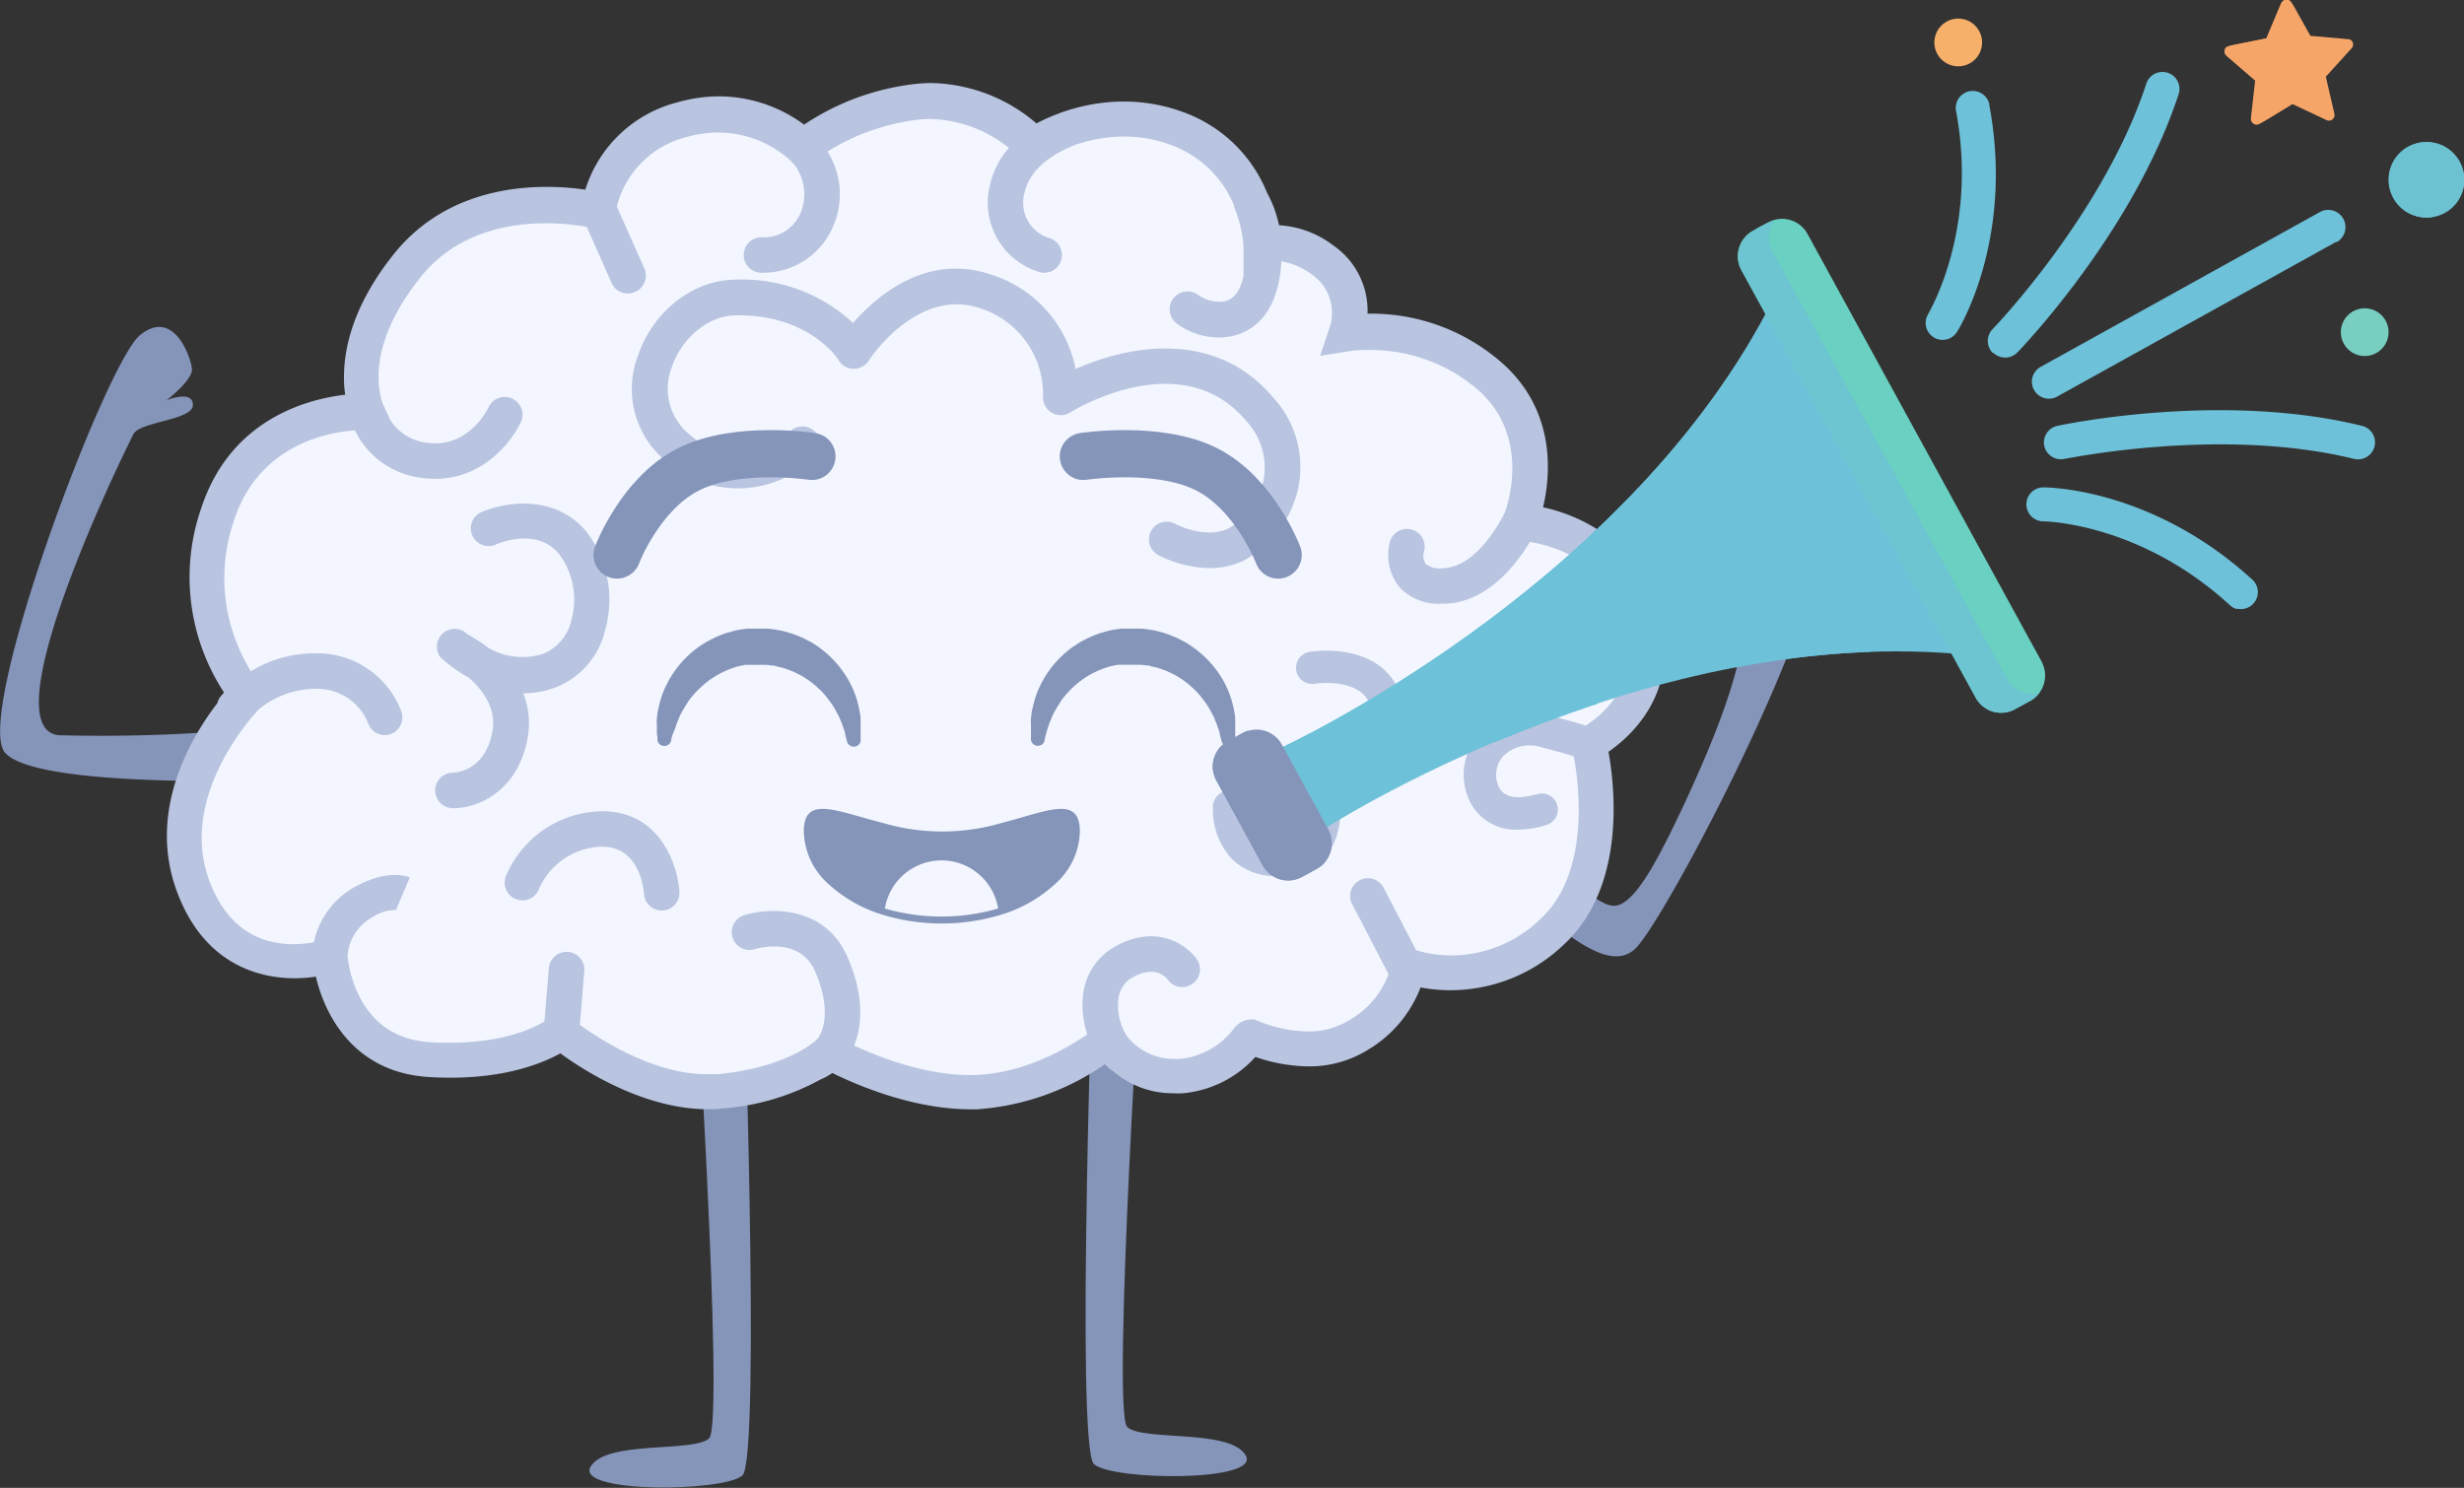 <svg id="Calque_1" data-name="Calque 1" xmlns="http://www.w3.org/2000/svg" viewBox="0 0 261.08 157.68"><rect x="0" y="0" width="261.08" height="157.68" fill="#333333" stroke="none"/><title>partyneo</title><g id="Groupe_11165" data-name="Groupe 11165"><path id="Tracé_23007" data-name="Tracé 23007" d="M165.81,92.46c4.83,4.63,6.19,5.21,7.29,4.77,2-.81,4.22-5.07,7-11,5.61-12.16,5.79-15.7,7-21.73s1.24-12.18,6.48-8.91-14.63,41.62-18.63,46.1c-2.62,2.94-7.43-.86-13.75-6.87A28.75,28.75,0,0,0,165.81,92.46Z" transform="translate(-1.48 -1.36)" style="fill:#8595ba"/><g id="Groupe_11160" data-name="Groupe 11160"><g id="Groupe_10778" data-name="Groupe 10778"><g id="Groupe_10775" data-name="Groupe 10775"><path id="Tracé_22528" data-name="Tracé 22528" d="M28.37,79.63a9.93,9.93,0,0,0-.65-1,171.12,171.12,0,0,1-19.87.65C.88,79,12,54.61,15.61,47.38c.69-1.37,6.32-1.47,6.31-3.11s-2.79-.49-2.79-.49,2.76-2.14,2.69-3.29-1.9-6.57-5.52-3.6S-1.33,77.13,2,81.11c2.54,3,18.36,3.11,25.58,3C28.16,82.68,29,80.87,28.37,79.63Z" transform="translate(-1.48 -1.36)" style="fill:#8595ba"/></g><g id="Groupe_10740" data-name="Groupe 10740"><g id="Groupe_10740-2" data-name="Groupe 10740-2"><g id="Groupe_10738" data-name="Groupe 10738"><g id="Groupe_34" data-name="Groupe 34"><g id="Groupe_25" data-name="Groupe 25"><path id="Tracé_87" data-name="Tracé 87" d="M74.94,100.2s3.35,52.05,1.68,53.59-10.88.16-12.56,3,14.06,2.7,16.08.94,0-57.56,0-57.56Z" transform="translate(-1.48 -1.36)" style="fill:#8595ba"/><path id="Tracé_88" data-name="Tracé 88" d="M122.59,99s-3.35,52.05-1.67,53.59,10.87.16,12.55,3-14.06,2.7-16.07.94,0-57.56,0-57.56Z" transform="translate(-1.48 -1.36)" style="fill:#8595ba"/></g><g id="Groupe_27" data-name="Groupe 27"><path id="Tracé_89" data-name="Tracé 89" d="M134,111.21c1.61.68,7,2.6,11.43-.21,5.22-3.34,5.22-7.31,5.22-7.31a15.22,15.22,0,0,0,15.25-3.55c7.31-6.68,4-20,4-20s6.85-3.56,6-10.9c-1.28-11.85-13.36-12.53-13.36-12.53s3.76-9-2.93-15.24-15.45-4.8-15.45-4.8,1.67-4.8-2.51-7.73-7.5-1.18-7.5-1.18.71-9.5-7.93-12.73C118,11.94,111,16.82,111,16.82s-5.23-5.64-12.74-4.59A23.26,23.26,0,0,0,86.53,17a13.3,13.3,0,0,0-13-2.93,12,12,0,0,0-8.77,9.61S51.4,20,44.09,29.16,40.33,46,40.33,46,28.26,44.39,24.5,55.87a20.35,20.35,0,0,0,3.13,19.22S17.82,84.9,22,95.55,36.18,104,36.18,104s.85,9.14,10.67,9.77,14-2.92,14-2.92,8.56,7.1,16.91,6.26,11.49-4.18,11.49-4.18,7.94,4.52,15.66,4.25,14-5.5,14-5.5a8.25,8.25,0,0,0,7.72,3.76C131.83,114.85,133.68,111.08,134,111.21Z" transform="translate(-1.48 -1.36)" style="fill:#f3f6fe"/><g id="Groupe_26" data-name="Groupe 26"><path id="Tracé_90" data-name="Tracé 90" d="M177.78,69c-1-9.07-7.86-12.81-12.8-13.88.8-3.4,1.37-10-4.08-15.06a21,21,0,0,0-14.42-5.46h-.1a8.4,8.4,0,0,0-3.64-7.24A10.47,10.47,0,0,0,137,25.23a12.45,12.45,0,0,0-1.27-3.45,15.08,15.08,0,0,0-8.83-8.52,18.09,18.09,0,0,0-6.3-1.14,19.68,19.68,0,0,0-6.18,1h0l-.46.15-.25.1,0,0a19.87,19.87,0,0,0-2.41,1.07,17.59,17.59,0,0,0-11.13-4.28,15.11,15.11,0,0,0-2.12.15,26.5,26.5,0,0,0-11.37,4.26,15.25,15.25,0,0,0-9-3,16.42,16.42,0,0,0-4.52.66,13.79,13.79,0,0,0-9.66,9.23c-4.12-.6-14-1.06-20.32,6.86-4.2,5.28-5.23,9.76-5.25,12.87v0a10.54,10.54,0,0,0,.13,2c-4.1.48-12.16,2.62-15.25,12a22.28,22.28,0,0,0,2.41,19.56c-.21.23-.34.39-.37.43a1.79,1.79,0,0,0-.34.69c-2.85,3.72-7.55,11.64-4.17,20.27,3,7.73,9,8.89,12.36,8.89a15.49,15.49,0,0,0,2.25-.17c1,4.31,4.2,10.14,11.88,10.63.81.06,1.61.08,2.4.08,6,0,9.8-1.56,11.62-2.58,2.51,1.83,8.89,5.92,15.62,5.92.53,0,1.06,0,1.57-.08a25.44,25.44,0,0,0,10.36-3.06,6.3,6.3,0,0,0,1.27-.7c2.53,1.25,8.51,3.85,14.65,3.85H105a27,27,0,0,0,13.56-4.78,5.59,5.59,0,0,0,.67.62.83.83,0,0,0,.16.09,9.67,9.67,0,0,0,6.37,2.37h0a9.54,9.54,0,0,0,1.08,0,11.79,11.79,0,0,0,7.66-3.85,17.67,17.67,0,0,0,5.54,1,11.72,11.72,0,0,0,6.42-1.78A13.12,13.12,0,0,0,152,106a16.36,16.36,0,0,0,3.2.3,17.38,17.38,0,0,0,11.91-4.77c6.68-6.11,5.48-16.74,4.8-20.5C174.17,79.47,178.49,75.55,177.78,69Zm-8.4,9.21c-1-.3-2.23-.65-3.72-1a7.41,7.41,0,0,0-7.47,2,6.35,6.35,0,0,0-1.2,6.52,5.36,5.36,0,0,0,5.43,3.54,8.9,8.9,0,0,0,2.81-.46,1.7,1.7,0,1,0-1-3.24l-.08,0c-.13,0-3.18,1.07-3.94-1a3,3,0,0,1,.54-3.07,4,4,0,0,1,4.11-.93c1.34.34,2.46.65,3.37.93.54,2.87,1.82,12.38-3.59,17.31a13.57,13.57,0,0,1-9.37,3.8,12.78,12.78,0,0,1-3.74-.55l-3.39-6.51a1.88,1.88,0,1,0-3.33,1.73l3.8,7.32a9.31,9.31,0,0,1-4.18,4.88,8.08,8.08,0,0,1-4.39,1.19,14.34,14.34,0,0,1-5.29-1.13l-.37-.15H134a2.42,2.42,0,0,0-1.87,1.09,8.15,8.15,0,0,1-5.66,3.1c-.24,0-.47,0-.7,0h0a6.33,6.33,0,0,1-4.92-2.46,6.14,6.14,0,0,1-.9-3.55,3.11,3.11,0,0,1,1.41-2.57c2.41-1.38,3.57-.2,3.87.2a1.88,1.88,0,0,0,3.09-2.14c-1.09-1.59-4.33-3.9-8.83-1.31a6.73,6.73,0,0,0-3.29,5.55,9.76,9.76,0,0,0,.49,3.68c-2,1.37-6.56,4.11-11.82,4.3-5,.18-10.24-1.88-12.89-3.11h0c1.08-2.65.81-6-.75-9.5-2.4-5.33-8.17-5.16-10.88-4.32a1.88,1.88,0,0,0,1.1,3.6c.2-.06,4.7-1.4,6.35,2.26,1.12,2.49,1.38,4.87.7,6.53a3.27,3.27,0,0,1-.3.59l-.28.29S85,114.46,77.57,115.2c-.4,0-.8,0-1.21,0-5.65,0-11.32-3.7-13.44-5.23l.47-5.7a1.88,1.88,0,1,0-3.75-.31l-.47,5.65c-1.11.68-4.31,2.26-10.05,2.26-.7,0-1.42,0-2.15-.07-7.79-.5-8.61-8.44-8.67-9.19a5.15,5.15,0,0,1,2.77-4.12,4.1,4.1,0,0,1,2.5-.68.39.39,0,0,1-.14,0l1.47-3.46c-.36-.15-2.34-.84-5.57.87a8.75,8.75,0,0,0-4.59,6,11.84,11.84,0,0,1-2.14.2c-4.18,0-7.16-2.19-8.86-6.5-3.5-8.94,4.38-17.56,5.16-18.38A9.5,9.5,0,0,1,35,74.36,5.79,5.79,0,0,1,40.48,78a1.88,1.88,0,0,0,1.77,1.26,1.72,1.72,0,0,0,.6-.1A1.88,1.88,0,0,0,44,76.74a9.51,9.51,0,0,0-8.93-6.14,12.81,12.81,0,0,0-7,1.9,18.71,18.71,0,0,1-1.79-16c2.62-8,9.89-9.33,12.81-9.53A9,9,0,0,0,46.16,52a10,10,0,0,0,1.45.1c5,0,8-3.81,9.06-6a1.88,1.88,0,0,0-3.42-1.58h0c-.09.18-2.13,4.4-6.55,3.76a5.3,5.3,0,0,1-3.86-2.4l-.77-1.66s-.06-.13-.11-.28a9.22,9.22,0,0,1-.37-2.5c0-.06,0-.12,0-.18,0-2.35.84-6,4.44-10.51,5.58-7,15-5.83,17.63-5.34l2.65,6A1.88,1.88,0,0,0,68,32.46a1.82,1.82,0,0,0,.76-.16,1.88,1.88,0,0,0,1-2.48l-2.86-6.43-.07-.12a10.16,10.16,0,0,1,7.29-7.36,12.79,12.79,0,0,1,3.48-.51,11.51,11.51,0,0,1,7.59,2.93l.42.44a5.16,5.16,0,0,1,.72,5.09,4.2,4.2,0,0,1-4,2.65A1.88,1.88,0,0,0,82,30.26a3.05,3.05,0,0,0,.43,0,8,8,0,0,0,7.26-4.77,8.48,8.48,0,0,0-.53-8.07,23.22,23.22,0,0,1,9.32-3.34,12.29,12.29,0,0,1,1.6-.11,13.74,13.74,0,0,1,8.3,3.07,8.76,8.76,0,0,0-2,3.91,7.67,7.67,0,0,0,5.3,9.26,2.32,2.32,0,0,0,.45.06,1.88,1.88,0,0,0,.46-3.7,3.91,3.91,0,0,1-2.54-4.82c.7-3.21,4.52-4.69,5.25-5a16.11,16.11,0,0,1,5.28-.92,14.15,14.15,0,0,1,5,.9,11.49,11.49,0,0,1,6.66,6.41.58.58,0,0,0,0,.14,13.32,13.32,0,0,1,1,4.2l0,3.17c-.62,2.68-2,2.69-2.64,2.69a4,4,0,0,1-2.14-.7,1.88,1.88,0,0,0-2.31,3,7.67,7.67,0,0,0,4.45,1.49c1.71,0,5.78-.68,6.56-7,.05-.37.07-.73.09-1.08a7.55,7.55,0,0,1,3.3,1.45,4.92,4.92,0,0,1,1.81,5.57l-1,3,3.11-.5a13.56,13.56,0,0,1,2-.12,17.41,17.41,0,0,1,11.86,4.44c4.94,4.65,3.2,11.06,2.62,12.74-.2.42-2.82,5.77-6.48,5.94a2.55,2.55,0,0,1-1.93-.44,1.68,1.68,0,0,1-.2-1.24A1.88,1.88,0,1,0,148.7,59h0a5.5,5.5,0,0,0,1,4.51,5.57,5.57,0,0,0,4.52,1.82,4.1,4.1,0,0,0,.49,0c4.44-.2,7.47-4.21,8.87-6.54,2.72.45,9.62,2.42,10.52,10.72.54,5.08-3.39,8-4.67,8.79Z" transform="translate(-1.48 -1.36)" style="fill:#b8c4e0"/><path id="Tracé_91" data-name="Tracé 91" d="M139,53.24a10.82,10.82,0,0,0-2.55-9.67c-6.06-7.3-15.25-5.68-21-3.1a13.15,13.15,0,0,0-8.92-10c-6.89-2.35-12.2,2.29-14.66,5.12A17.26,17.26,0,0,0,79.25,31c-4.42.09-8.61,3.41-10.18,8.08a9.89,9.89,0,0,0,3.21,11.34A11.5,11.5,0,0,0,87.54,50,1.88,1.88,0,1,0,85,47.3h0a7.72,7.72,0,0,1-10.35.2,6.27,6.27,0,0,1-2-7.2c1.06-3.14,3.87-5.46,6.7-5.52,7.8-.16,10.92,4.58,11,4.77a1.87,1.87,0,0,0,2.59.61,1.84,1.84,0,0,0,.6-.58c0-.08,5.11-7.83,11.79-5.55A9.56,9.56,0,0,1,112,43.35a1.88,1.88,0,0,0,1.77,2,1.8,1.8,0,0,0,1.1-.28c.48-.3,11.9-7.23,18.68.93a7.21,7.21,0,0,1,1.78,6.41,7.72,7.72,0,0,1-3.77,5c-2.46,1.1-5.53-.52-5.55-.53a1.88,1.88,0,1,0-1.81,3.3h0a12.57,12.57,0,0,0,4.61,1.34,8.65,8.65,0,0,0,4.29-.67A11.48,11.48,0,0,0,139,53.24Z" transform="translate(-1.48 -1.36)" style="fill:#b8c4e0"/><path id="Tracé_92" data-name="Tracé 92" d="M57.37,79.65a8.63,8.63,0,0,0-.45-4.82h0a9.75,9.75,0,0,0,3.21-.54,8.61,8.61,0,0,0,5.47-6.16,11.87,11.87,0,0,0-2-10.45c-3.46-4.09-8.84-3.06-11.21-2a1.88,1.88,0,0,0,1.6,3.4s4.26-2,6.74,1a8.12,8.12,0,0,1,1.29,7,5,5,0,0,1-3.08,3.6A7.21,7.21,0,0,1,53.2,70,15.17,15.17,0,0,0,51,68.58l-.18-.17A1.88,1.88,0,0,0,48.14,71l.06.06s.25.24.59.52h0a15.24,15.24,0,0,0,2.32,1.57c1.43,1.22,3,3.2,2.54,5.76-.77,4.12-3.82,4.33-4.18,4.34a1.88,1.88,0,0,0,0,3.76h0C51.75,87.06,56.27,85.51,57.37,79.65Z" transform="translate(-1.48 -1.36)" style="fill:#b8c4e0"/><path id="Tracé_93" data-name="Tracé 93" d="M65,87.34a11.21,11.21,0,0,0-9.92,6.88,1.88,1.88,0,1,0,3.51,1.35h0a7.47,7.47,0,0,1,6.53-4.48c4.13-.12,4.56,4.5,4.6,5a1.87,1.87,0,0,0,1.87,1.76h.12a1.89,1.89,0,0,0,1.76-2C73.26,92.83,71.26,87.14,65,87.34Z" transform="translate(-1.48 -1.36)" style="fill:#b8c4e0"/><path id="Tracé_94" data-name="Tracé 94" d="M148,72.2c-3-2.54-7.58-1.79-7.78-1.75a1.71,1.71,0,0,0,.59,3.37s3.2-.5,5,1a4.2,4.2,0,0,1,1.29,3.45,5.2,5.2,0,0,1-1.39,4,5.87,5.87,0,0,1-3.95,1.24A1.72,1.72,0,0,0,139.86,85a1.75,1.75,0,0,0,0,.56c.17.7.46,3-.43,4.19a2.59,2.59,0,0,1-2.05,1,3.62,3.62,0,0,1-2.95-.77,4.42,4.42,0,0,1-1-3.09,1.72,1.72,0,0,0-3.42-.27,7.78,7.78,0,0,0,2,5.77,6.5,6.5,0,0,0,4.81,1.81l.84,0a5.93,5.93,0,0,0,4.55-2.37,8,8,0,0,0,1.26-5,7.86,7.86,0,0,0,7-8.53A7.51,7.51,0,0,0,148,72.2Z" transform="translate(-1.48 -1.36)" style="fill:#b8c4e0"/></g></g></g></g></g></g><g id="Groupe_10805" data-name="Groupe 10805"><path id="Tracé_22522" data-name="Tracé 22522" d="M116.27,49.73s8-1.23,13.11,1.39,7.53,9.06,7.53,9.06" transform="translate(-1.48 -1.36)" style="fill:none;stroke:#8595ba;stroke-linecap:round;stroke-linejoin:bevel;stroke-width:5px"/><path id="Tracé_22523" data-name="Tracé 22523" d="M87.51,49.73s-8-1.23-13.12,1.39-7.53,9.06-7.53,9.06" transform="translate(-1.48 -1.36)" style="fill:none;stroke:#8595ba;stroke-linecap:round;stroke-linejoin:bevel;stroke-width:5px"/></g><g id="Groupe_24" data-name="Groupe 24"><path id="Tracé_53" data-name="Tracé 53" d="M92.67,79.77l0-.36c0-.11,0-.26,0-.42a2.4,2.4,0,0,0,0-.28c0-.1,0-.22,0-.35s0-.52,0-.82-.08-.6-.13-.93a9.7,9.7,0,0,0-.24-1,12,12,0,0,0-.4-1.14c-.18-.38-.37-.78-.6-1.18a11.05,11.05,0,0,0-3-3.3c-.22-.16-.45-.31-.68-.46s-.49-.26-.74-.4l-.38-.19-.39-.16c-.26-.1-.53-.22-.8-.3a10.92,10.92,0,0,0-1.69-.4,8.08,8.08,0,0,0-.86-.1l-.44,0h-.53l-.74,0-.18,0-.21,0-.47.06a8.93,8.93,0,0,0-.9.17l-.84.23c-.27.09-.54.2-.8.3l-.39.17-.38.19c-.24.13-.5.25-.73.4l-.69.45a10.93,10.93,0,0,0-3,3.31,13.15,13.15,0,0,0-.6,1.18,10.29,10.29,0,0,0-.4,1.13c-.1.37-.19.72-.25,1s-.1.65-.13.94,0,.55,0,.79v.33c0,.11,0,.2,0,.3s0,.34.06.47l0,.38a.73.73,0,0,0,.82.63.74.74,0,0,0,.63-.54l0-.09.08-.33A9,9,0,0,1,73,78.6l.2-.61c.1-.22.19-.45.29-.7s.25-.48.39-.74.32-.51.48-.78.39-.52.6-.78a8.62,8.62,0,0,1,.73-.75,9.1,9.1,0,0,1,1.76-1.32A9.77,9.77,0,0,1,79.6,72l.57-.13.28-.05.26,0,.25,0h.35l.73,0a.83.83,0,1,0-.87-.79.83.83,0,0,0,.79.79h.29l.3,0a3,3,0,0,1,.59.06c.19,0,.4,0,.58.09l.58.13a9.7,9.7,0,0,1,2.13.89,9.16,9.16,0,0,1,1.77,1.32,7.27,7.27,0,0,1,.72.75c.22.26.41.52.6.78s.35.52.49.78.28.5.39.74.19.48.29.7l.2.58.09.25.06.26c0,.17.07.31.1.42l.08.35a.75.75,0,0,0,1.47-.07Z" transform="translate(-1.48 -1.36)" style="fill:#8595ba"/><path id="Tracé_54" data-name="Tracé 54" d="M132.31,79.77s0-.12.05-.36l0-.42a2.4,2.4,0,0,0,0-.28c0-.1,0-.22,0-.35s0-.52,0-.82-.08-.6-.13-.93a9.7,9.7,0,0,0-.24-1,12,12,0,0,0-.4-1.14c-.18-.38-.37-.78-.6-1.18a11.05,11.05,0,0,0-3.05-3.3c-.22-.16-.45-.31-.68-.46s-.49-.26-.74-.4l-.38-.19-.39-.16c-.26-.1-.53-.22-.8-.3a10.66,10.66,0,0,0-1.69-.4,8.08,8.08,0,0,0-.86-.1l-.44,0h-.53l-.74,0-.18,0-.21,0-.47.06a8.93,8.93,0,0,0-.9.17l-.84.23c-.27.09-.54.2-.8.3l-.39.17-.38.19c-.24.13-.5.25-.73.4l-.69.45a10.93,10.93,0,0,0-3,3.31,13.15,13.15,0,0,0-.6,1.18,10.29,10.29,0,0,0-.4,1.13c-.1.37-.19.72-.25,1s-.1.65-.13.94,0,.55,0,.79v.33a2.77,2.77,0,0,0,0,.3c0,.19,0,.34,0,.47l0,.38a.74.74,0,0,0,1.44.09l0-.09.08-.33a8.28,8.28,0,0,1,.25-.89l.2-.61c.1-.22.19-.45.29-.7s.25-.48.39-.74.32-.51.48-.78.39-.52.6-.78a10.24,10.24,0,0,1,.72-.75,9.48,9.48,0,0,1,1.77-1.32,9.77,9.77,0,0,1,2.14-.89l.57-.13.28-.05.25,0,.26,0H121l.73,0a.83.83,0,1,0-.08,0h.29l.29,0a3.05,3.05,0,0,1,.6.06c.19,0,.4,0,.58.09l.58.13a9.7,9.7,0,0,1,2.13.89,9.16,9.16,0,0,1,1.77,1.32,7.27,7.27,0,0,1,.72.75c.22.26.41.52.6.78s.35.52.49.78.28.5.39.74.19.48.29.7l.2.58.09.25a2.44,2.44,0,0,1,.06.26c0,.17.07.31.1.42l.09.35a.73.73,0,0,0,.89.55.75.75,0,0,0,.57-.62Z" transform="translate(-1.48 -1.36)" style="fill:#8595ba"/></g></g></g><g id="Groupe_23" data-name="Groupe 23"><g id="Groupe_22" data-name="Groupe 22"><path id="Tracé_51" data-name="Tracé 51" d="M115.9,89.48a7.67,7.67,0,0,1-2.63,5.57,14.81,14.81,0,0,1-6,3.33,21.59,21.59,0,0,1-12,0,14.84,14.84,0,0,1-6-3.33,7.69,7.69,0,0,1-2.62-5.57c0-3.93,3.49-2.13,8.52-.87a22.21,22.21,0,0,0,12.31,0C112.41,87.35,115.9,85.55,115.9,89.48Z" transform="translate(-1.48 -1.36)" style="fill:#8595ba"/></g><path id="Tracé_52" data-name="Tracé 52" d="M107.24,97.64a21.59,21.59,0,0,1-12,0,6.08,6.08,0,0,1,12,0Z" transform="translate(-1.48 -1.36)" style="fill:#f3f6fe"/></g><g id="trumpet"><path id="Tracé_22987" data-name="Tracé 22987" d="M137.14,80.66l4.67,8.53s33.06-21.33,66.87-18.55L188.76,34.28C172.91,64.27,137.14,80.66,137.14,80.66Z" transform="translate(-1.48 -1.36)" style="fill:#6dc1d8"/><path id="Tracé_22988" data-name="Tracé 22988" d="M191.36,39l-2.6-4.74c-15.85,30-51.62,46.38-51.62,46.38l2.17,4C145.91,81.34,175.6,65.52,191.36,39Z" transform="translate(-1.48 -1.36)" style="fill:#6dc1d8"/><g id="Groupe_11159" data-name="Groupe 11159"><path id="Tracé_22989" data-name="Tracé 22989" d="M217,42.68a1.79,1.79,0,0,1,.7-2.44l29.54-16.38A1.8,1.8,0,0,1,249.11,27L249,27,219.45,43.39A1.8,1.8,0,0,1,217,42.68Z" transform="translate(-1.48 -1.36)" style="fill:#6dc1d8"/><path id="Tracé_22990" data-name="Tracé 22990" d="M218.09,48.63a1.8,1.8,0,0,1,1.39-2.14c.7-.15,17.4-3.66,32.28,0a1.8,1.8,0,0,1-.86,3.5c-14.06-3.46-30.5,0-30.67,0A1.8,1.8,0,0,1,218.09,48.63Z" transform="translate(-1.48 -1.36)" style="fill:#6dc1d8"/><path id="Tracé_22991" data-name="Tracé 22991" d="M238.49,65.91a1.83,1.83,0,0,1-.72-.4c-9.54-8.77-19.68-8.9-19.78-8.9a1.8,1.8,0,0,1,0-3.6c.46,0,11.6.08,22.22,9.85a1.8,1.8,0,0,1-1.72,3Z" transform="translate(-1.48 -1.36)" style="fill:#6dc1d8"/><path id="Tracé_22992" data-name="Tracé 22992" d="M212.63,38.77a1.81,1.81,0,0,1,0-2.55c.14-.14,11.76-12.25,16.27-26a1.8,1.8,0,1,1,3.42,1.13h0c-4.78,14.56-16.6,26.86-17.1,27.38a1.81,1.81,0,0,1-2.55,0Z" transform="translate(-1.48 -1.36)" style="fill:#6dc1d8"/><path id="Tracé_22993" data-name="Tracé 22993" d="M206.37,37.11a1.8,1.8,0,0,1-.57-2.49h0c0-.08,5.32-8.75,2.94-21.49a1.8,1.8,0,0,1,3.52-.75s0,.06,0,.09c2.66,14.18-3.17,23.67-3.42,24.07a1.81,1.81,0,0,1-2.48.57Z" transform="translate(-1.48 -1.36)" style="fill:#6dc1d8"/></g><path id="Tracé_22994" data-name="Tracé 22994" d="M262,22.54A4,4,0,1,1,260.69,17h0A4,4,0,0,1,262,22.54Z" transform="translate(-1.48 -1.36)" style="fill:#6dc2d2"/><path id="Tracé_22995" data-name="Tracé 22995" d="M261.35,17.54a4,4,0,1,0-1.94,6.78,4,4,0,0,1-.08-5.66A4.06,4.06,0,0,1,261.35,17.54Z" transform="translate(-1.48 -1.36)" style="fill:#6dc2d2"/><circle id="Ellipse_454" data-name="Ellipse 454" cx="250.56" cy="35.2" r="2.53" style="fill:#77cec1"/><circle id="Ellipse_455" data-name="Ellipse 455" cx="207.49" cy="4.5" r="2.53" style="fill:#f7b069"/><path id="Tracé_22996" data-name="Tracé 22996" d="M248.83,13.42l-.91-3.93,2.72-3a.59.59,0,0,0,0-.83.56.56,0,0,0-.35-.15l-4-.35c-2.14-3.76-2-3.84-2.54-3.81s-.41.13-2.09,4.08l-3.95.81a.59.59,0,0,0-.46.7.58.58,0,0,0,.19.33l3.05,2.64-.45,4a.6.6,0,0,0,.27.56c.41.26.41.14,4.08-2.08L248,14.09a.59.59,0,0,0,.79-.29A.62.62,0,0,0,248.83,13.42Z" transform="translate(-1.48 -1.36)" style="fill:#f6a568"/><path id="Tracé_22997" data-name="Tracé 22997" d="M244.08,10.72c-3.27-2.83-3.35-2.77-3.23-3.24s.2-.38,4.41-1.24l.67-1.6-1.69-3a.6.6,0,0,0-.81-.22.62.62,0,0,0-.25.28l-1.57,3.72c-4.25.87-4.29.77-4.41,1.24a.59.59,0,0,0,.18.6l3.05,2.64-.45,4a.6.6,0,0,0,.52.65.65.65,0,0,0,.38-.09l3-1.79Z" transform="translate(-1.48 -1.36)" style="fill:#f6a568"/><path id="Tracé_22998" data-name="Tracé 22998" d="M168.05,59.89l17.34,12.2a93.58,93.58,0,0,1,14.35-1.65L175.06,53.09C172.77,55.51,170.41,57.78,168.05,59.89Z" transform="translate(-1.48 -1.36)" style="fill:#6dc1d8"/><path id="Tracé_22999" data-name="Tracé 22999" d="M171.7,62.46c2.36-2.13,4.7-4.41,7-6.82l-3.63-2.55c-2.05,2.17-4.42,4.5-7,6.8Z" transform="translate(-1.48 -1.36)" style="fill:#6dc1d8"/><path id="Tracé_23000" data-name="Tracé 23000" d="M159.92,80c3.31-1.39,7-2.79,10.88-4.07l-12-8.46c-3,2.2-5.82,4.14-8.43,5.8Z" transform="translate(-1.48 -1.36)" style="fill:#6dc1d8"/><path id="Tracé_23001" data-name="Tracé 23001" d="M154.21,76c2.61-1.73,5.42-3.7,8.31-5.89l-3.75-2.63c-2.7,2-5.55,4-8.43,5.8Z" transform="translate(-1.48 -1.36)" style="fill:#6dc1d8"/><path id="Tracé_23002" data-name="Tracé 23002" d="M217.81,71.48,193,26.15a3.07,3.07,0,0,0-4.17-1.22h0l-1.57.86A3.07,3.07,0,0,0,186,30l24.84,45.33A3.06,3.06,0,0,0,215,76.51l1.58-.86a3.08,3.08,0,0,0,1.22-4.17Z" transform="translate(-1.48 -1.36)" style="fill:#6ad0c1"/><path id="Tracé_23003" data-name="Tracé 23003" d="M214.13,73.29,189.29,28a3,3,0,0,1,.23-3.3,9.84,9.84,0,0,0-2.3,1.14A3.07,3.07,0,0,0,186,30l24.84,45.33A3.06,3.06,0,0,0,215,76.51l1.58-.86a3.16,3.16,0,0,0,1-.87A3.07,3.07,0,0,1,214.13,73.29Z" transform="translate(-1.48 -1.36)" style="fill:#6cc5d1"/><path id="Tracé_23004" data-name="Tracé 23004" d="M133.14,79.06l-1.57.86a3.06,3.06,0,0,0-1.21,4.16h0l4.91,9a3.08,3.08,0,0,0,4.17,1.22l1.57-.86a3.08,3.08,0,0,0,1.22-4.17h0l-4.92-9a3.07,3.07,0,0,0-4.17-1.21Z" transform="translate(-1.48 -1.36)" style="fill:#8595ba"/><path id="Tracé_23005" data-name="Tracé 23005" d="M138.42,91.14l-4.92-9a3.09,3.09,0,0,1,.27-3.36,2.89,2.89,0,0,0-.63.26l-1.57.86a3.06,3.06,0,0,0-1.21,4.16l4.91,9a3.08,3.08,0,0,0,4.17,1.22h0c1.7-.93,2-1,2.52-1.67A3.09,3.09,0,0,1,138.42,91.14Z" transform="translate(-1.48 -1.36)" style="fill:#8595ba"/></g></g></svg>